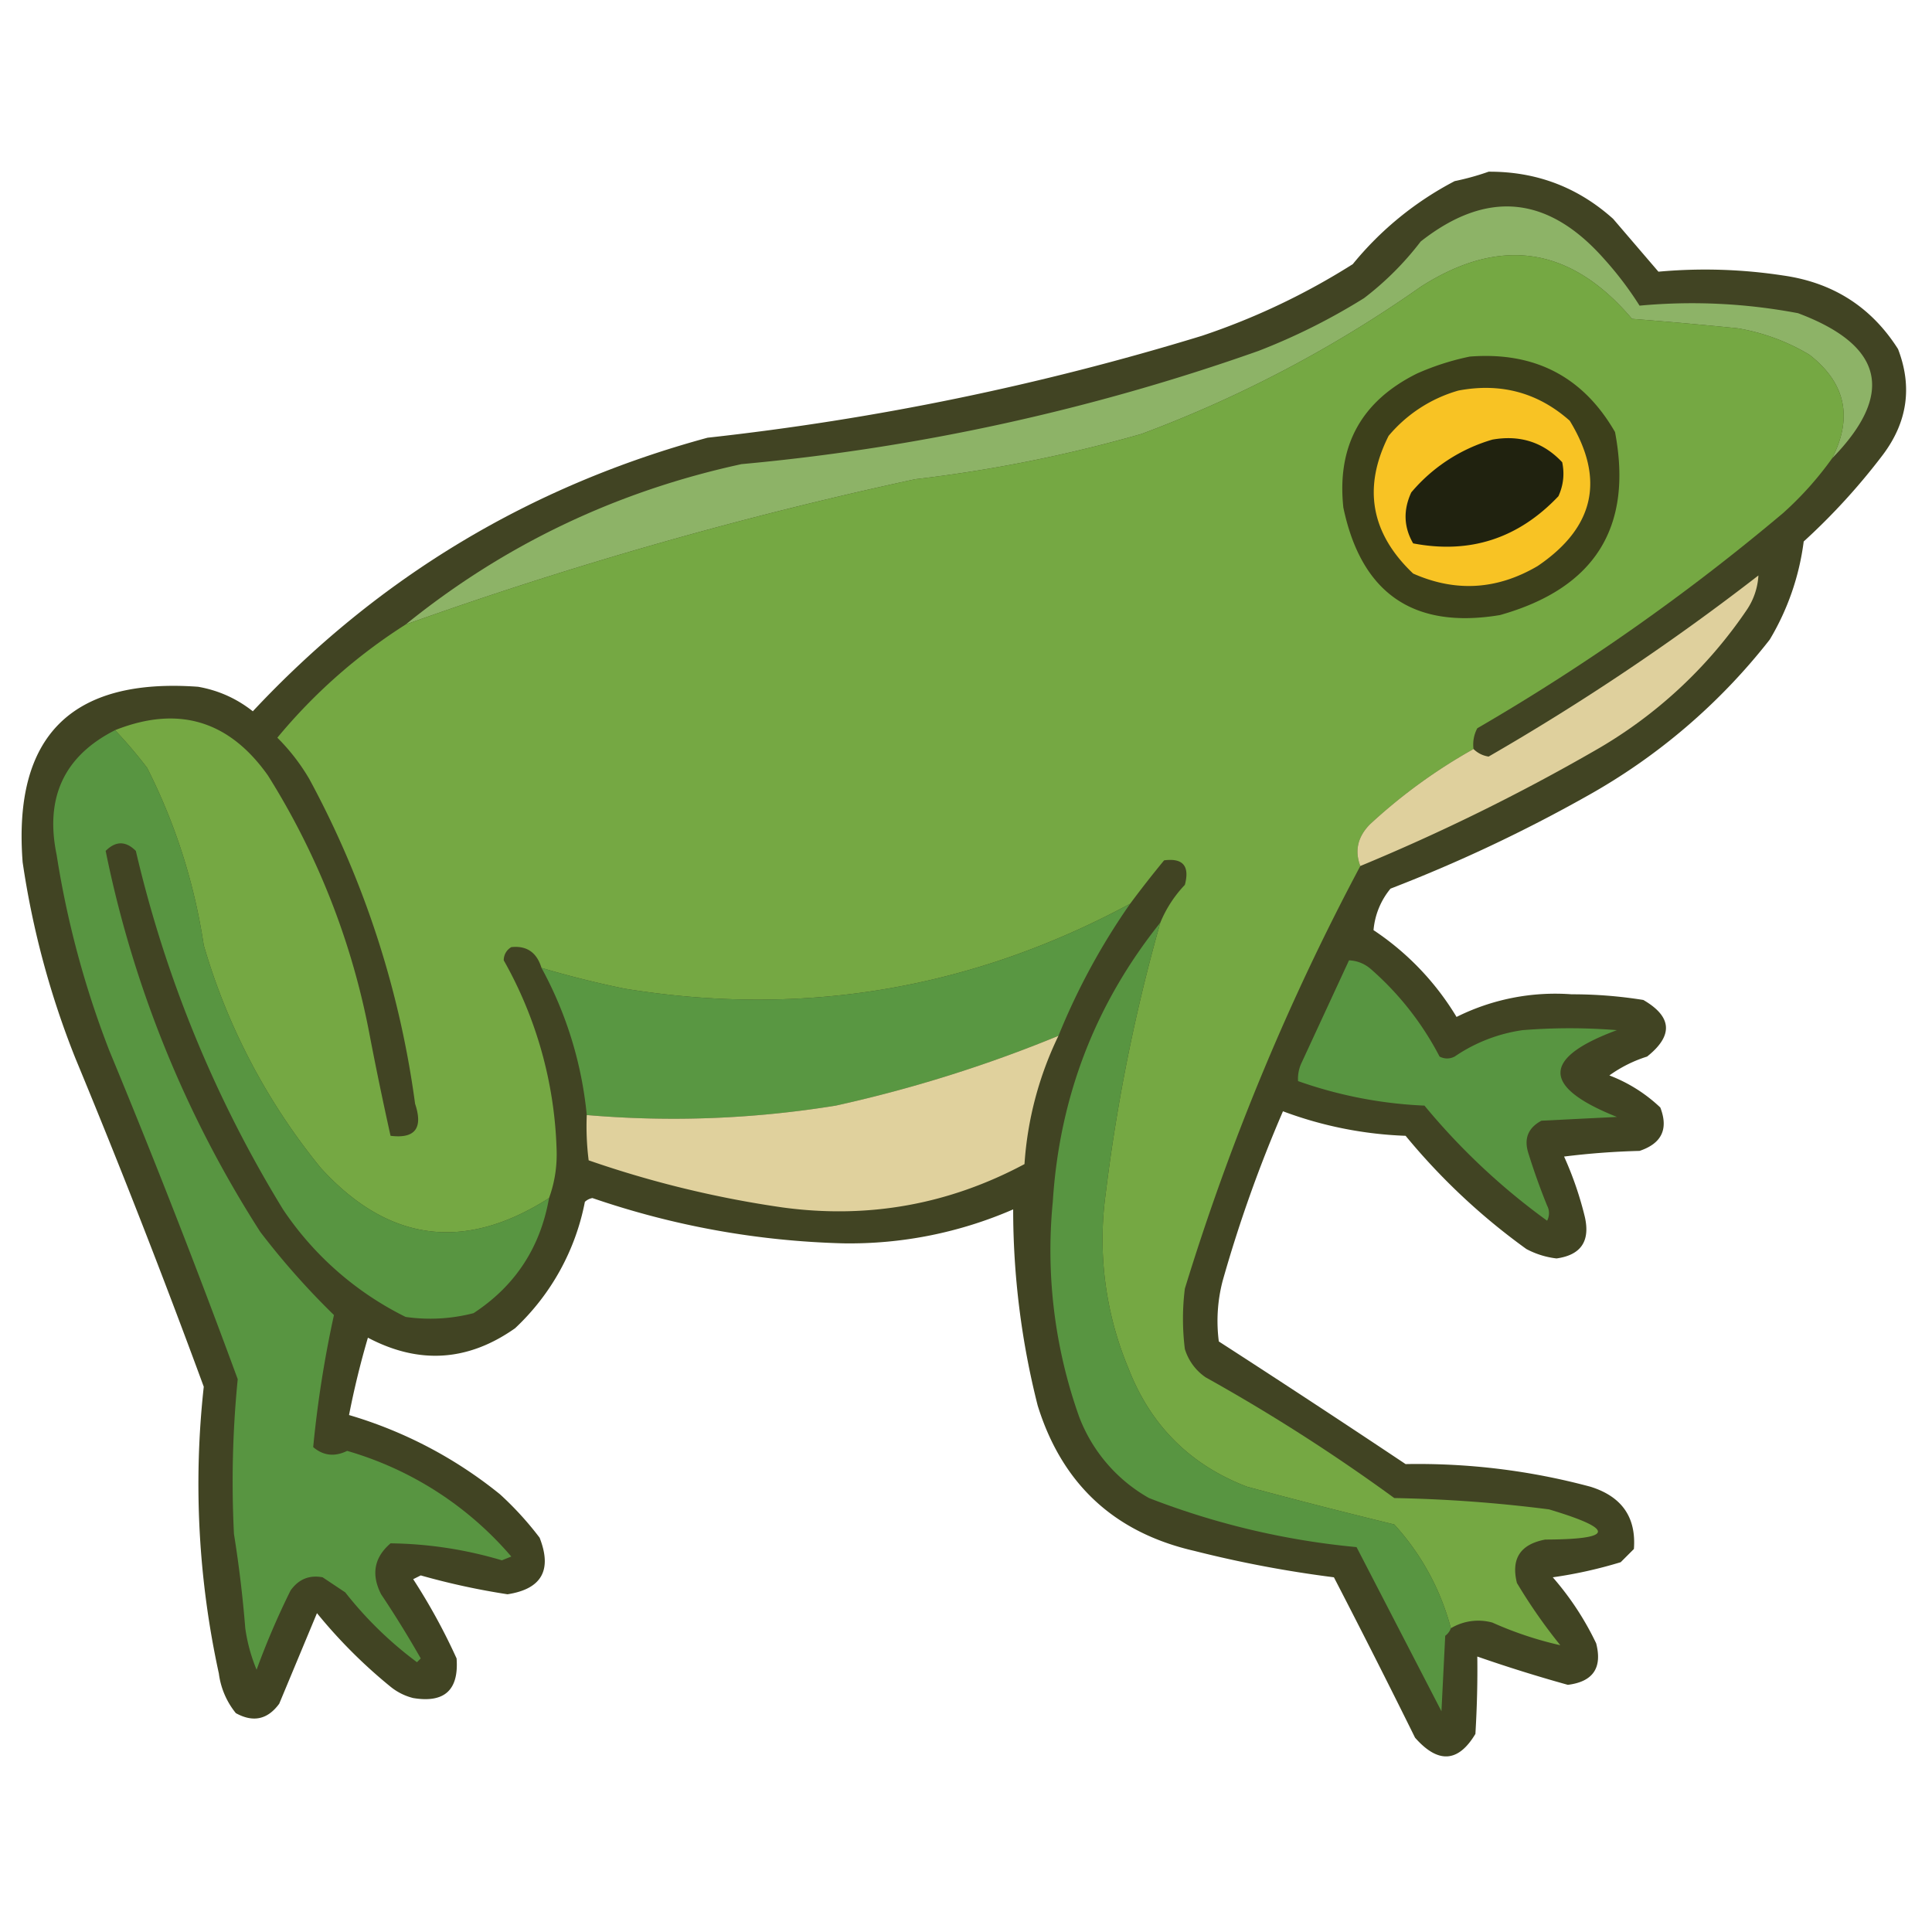 <svg xmlns="http://www.w3.org/2000/svg" width="512" height="512" style="shape-rendering:geometricPrecision;text-rendering:geometricPrecision;image-rendering:optimizeQuality;fill-rule:evenodd;clip-rule:evenodd"><path fill="#3a3e1b" d="M394.5 45.5c12.64-.06 23.64 4.1 33 12.5l12 14c11.02-1 22.02-.67 33 1 13.27 1.87 23.43 8.37 30.5 19.5 3.84 10 2.5 19.33-4 28a170.73 170.73 0 0 1-21 23 67.2 67.2 0 0 1-9 26 161.02 161.02 0 0 1-48.5 41.5 399.46 399.46 0 0 1-52 24.5 19.9 19.9 0 0 0-4.5 11 72.47 72.47 0 0 1 22 23 58.6 58.6 0 0 1 30.5-6c6.38-.01 12.71.49 19 1.5 7.65 4.44 7.98 9.44 1 15a35.14 35.14 0 0 0-10 5 40.6 40.6 0 0 1 13.5 8.5c2.2 5.7.38 9.53-5.5 11.5-6.7.17-13.36.67-20 1.5a90.69 90.69 0 0 1 5.5 16c1.46 6.43-1.04 10.1-7.5 11a22.41 22.41 0 0 1-8-2.5 170.43 170.43 0 0 1-32-30 103.03 103.03 0 0 1-32.5-6.5 360.86 360.86 0 0 0-16 45 42.09 42.09 0 0 0-1 16 3863.38 3863.38 0 0 1 49.5 32.5c16.64-.3 32.97 1.7 49 6 8.31 2.6 12.14 8.1 11.5 16.5l-3.5 3.5c-5.9 1.8-11.9 3.14-18 4a76.95 76.95 0 0 1 11.5 17.5c1.67 6.5-.83 10.16-7.5 11a392.62 392.62 0 0 1-24-7.5c.09 6.63-.08 13.46-.5 20.5-4.55 7.6-9.89 7.94-16 1-7-14.18-14.18-28.35-21.5-42.5a308.36 308.36 0 0 1-37-7c-21.2-4.87-35.03-17.7-41.5-38.5a211.5 211.5 0 0 1-6.5-52 108.6 108.6 0 0 1-45 9c-22.78-.6-44.94-4.6-66.5-12-.77.14-1.44.48-2 1a62.04 62.04 0 0 1-18.5 33.5c-12.48 8.8-25.48 9.63-39 2.5a226.8 226.8 0 0 0-5 20.5 115.13 115.13 0 0 1 40 21 85.36 85.36 0 0 1 10.5 11.5c3.37 8.6.54 13.6-8.5 15a190.51 190.51 0 0 1-23-5l-2 1a160.24 160.24 0 0 1 11.5 21c.62 8.38-3.21 11.88-11.5 10.5a15.39 15.39 0 0 1-6-3A134.76 134.76 0 0 1 84 427.5l-10 24c-3.07 4.2-6.9 5.04-11.5 2.5a20.85 20.85 0 0 1-4.5-10.5 235.3 235.3 0 0 1-4-76 2293.79 2293.79 0 0 0-34-87 229.65 229.65 0 0 1-14-52c-2.58-33.42 12.92-48.92 46.5-46.5 5.4.95 10.23 3.12 14.5 6.5 33.24-35.54 73.4-59.7 120.5-72.5 44.53-4.9 88.2-13.9 131-27a183.58 183.58 0 0 0 40-19 86.26 86.26 0 0 1 27-22c3.18-.66 6.18-1.5 9-2.5Z" style="opacity:.963"/><path fill="#8db367" d="M485.5 121.5c5.6-10.88 3.6-20.04-6-27.5a54.47 54.47 0 0 0-19-7c-9.32-.94-18.65-1.78-28-2.5-16.24-19.18-34.9-22.01-56-8.5a327.07 327.07 0 0 1-74 39 377.08 377.08 0 0 1-60 12 1074.73 1074.73 0 0 0-135 38.5c26.1-21.12 55.77-35.28 89-42.5a565.31 565.31 0 0 0 137-30 165.9 165.9 0 0 0 28-14 79.88 79.88 0 0 0 15-15c17.47-13.74 33.63-12.24 48.5 4.5a90.9 90.9 0 0 1 9.5 12.5c14.09-1.3 28.09-.63 42 2 22.72 8.53 25.72 21.37 9 38.5Z" style="opacity:1"/><path fill="#75a843" d="M485.5 121.5a88.2 88.2 0 0 1-13 14.5 571.7 571.7 0 0 1-81 57 9.09 9.09 0 0 0-1 5.5 143.3 143.3 0 0 0-27.5 20c-3.21 3.31-4.04 6.98-2.5 11a632.75 632.75 0 0 0-46.5 112 64.22 64.22 0 0 0 0 16 14.02 14.02 0 0 0 5.5 7.5 487.33 487.33 0 0 1 50 32c13.73.25 27.4 1.25 41 3 17.62 5.27 17.29 7.94-1 8-6.6 1.25-9.1 5.08-7.5 11.5a141.4 141.4 0 0 0 11.5 16.5 95.15 95.15 0 0 1-18-6 14.12 14.12 0 0 0-11 1.5 65.54 65.54 0 0 0-15-27.5c-13.04-3.18-26.04-6.5-39-10-15.14-5.8-25.64-16.3-31.5-31.5a88.45 88.45 0 0 1-6-46 474.93 474.93 0 0 1 14.5-72 32.3 32.3 0 0 1 6.5-10c1.33-5-.5-7.16-5.5-6.5a287.82 287.82 0 0 0-9 11.5c-42.1 22.68-86.77 30.18-134 22.5a265.03 265.03 0 0 1-22-5.5c-1.25-4.1-3.91-5.94-8-5.5a3.97 3.97 0 0 0-2 3.5 108.41 108.41 0 0 1 14 50c.18 4.52-.49 8.85-2 13-22.43 14.32-42.6 11.65-60.5-8a167.03 167.03 0 0 1-31-59c-2.5-16.5-7.5-32.17-15-47-2.67-3.5-5.5-6.83-8.5-10 16.66-6.61 30.16-2.61 40.5 12a198.36 198.36 0 0 1 27 69 925.2 925.2 0 0 0 5.5 26.5c6.5.81 8.67-2.02 6.5-8.5a250.82 250.82 0 0 0-28-86 53.58 53.58 0 0 0-8.5-11 144.93 144.93 0 0 1 34-30 1074.73 1074.73 0 0 1 135-38.5 377.08 377.08 0 0 0 60-12 327.07 327.07 0 0 0 74-39c21.1-13.51 39.76-10.68 56 8.5 9.35.72 18.68 1.56 28 2.5a54.47 54.47 0 0 1 19 7c9.6 7.46 11.6 16.62 6 27.5Z" style="opacity:1"/><path fill="#3d401b" d="M389.5 94.5c17.2-1.35 30.04 5.32 38.5 20 4.8 25.26-5.36 41.42-30.5 48.5-22.88 3.8-36.72-5.7-41.5-28.5-1.74-16.35 4.76-28.18 19.5-35.5a68.2 68.2 0 0 1 14-4.5Z" style="opacity:1"/><path fill="#f8c324" d="M386.5 103.5c11.26-2.12 21.1.55 29.5 8 9.42 15.43 6.59 28.27-8.5 38.5-10.75 6.32-21.75 6.98-33 2-11.23-10.65-13.4-22.82-6.5-36.5a37.6 37.6 0 0 1 18.5-12Z" style="opacity:1"/><path fill="#20220f" d="M395.5 116.5c7.36-1.3 13.53.7 18.5 6 .65 3.1.32 6.1-1 9-10.63 11.21-23.46 15.38-38.5 12.5-2.5-4.32-2.66-8.82-.5-13.5a44.3 44.3 0 0 1 21.5-14Z" style="opacity:1"/><path fill="#dfd09d" d="M360.5 229.5c-1.54-4.02-.71-7.69 2.5-11a143.3 143.3 0 0 1 27.5-20 7.15 7.15 0 0 0 4 2 633.96 633.96 0 0 0 71.5-48 18.1 18.1 0 0 1-3 9 121.1 121.1 0 0 1-40.5 37.5 534.04 534.04 0 0 1-62 30.5Z" style="opacity:1"/><path fill="#589541" d="M30.5 193.5c3 3.17 5.83 6.5 8.5 10 7.5 14.83 12.5 30.5 15 47a167.03 167.03 0 0 0 31 59c17.9 19.65 38.07 22.32 60.5 8-2.3 13.1-8.96 23.27-20 30.5a45.7 45.7 0 0 1-18 1A83.74 83.74 0 0 1 75 320.5a321.5 321.5 0 0 1-39-95c-2.67-2.67-5.33-2.67-8 0a295.54 295.54 0 0 0 41 101 202.41 202.41 0 0 0 19.5 22 296.51 296.51 0 0 0-5.5 35c2.69 2.29 5.69 2.62 9 1a90.16 90.16 0 0 1 43.5 28l-2.5 1a107.56 107.56 0 0 0-29.5-4.5c-4.35 3.74-5.18 8.24-2.5 13.5 3.7 5.53 7.2 11.2 10.5 17l-1 1a99.86 99.86 0 0 1-19-18.5l-6-4c-3.53-.66-6.36.5-8.5 3.5a206.02 206.02 0 0 0-9 21 44.8 44.8 0 0 1-3-11c-.67-8.37-1.67-16.7-3-25-.69-13.73-.35-27.4 1-41a2293.79 2293.79 0 0 0-34-87 249.93 249.93 0 0 1-14-52c-3.13-15.18 2.03-26.18 15.5-33Z" style="opacity:1"/><path fill="#599742" d="M299.5 239.5a177.27 177.27 0 0 0-19 35 357.34 357.34 0 0 1-59 18.5 268.03 268.03 0 0 1-66 2.5 101.73 101.73 0 0 0-12-39 265.03 265.03 0 0 0 22 5.5c47.23 7.68 91.9.18 134-22.5Z" style="opacity:1"/><path fill="#589541" d="M307.5 244.5a474.93 474.93 0 0 0-14.5 72 88.45 88.45 0 0 0 6 46c5.86 15.2 16.36 25.7 31.5 31.5 12.96 3.5 25.96 6.82 39 10a65.54 65.54 0 0 1 15 27.5 4.3 4.3 0 0 1-1.5 2l-1 20-22.5-43.5a204.3 204.3 0 0 1-55-13 41.77 41.77 0 0 1-18.5-21.5 131.57 131.57 0 0 1-7-57c1.75-27.76 11.25-52.43 28.5-74ZM357.5 254.5c2.28.1 4.28.94 6 2.5a79.2 79.2 0 0 1 18 23c1.33.67 2.67.67 4 0a42.57 42.57 0 0 1 18-7c8.33-.67 16.67-.67 25 0-19.94 7.38-19.94 15.05 0 23l-20 1c-3.5 1.86-4.67 4.7-3.5 8.5a174.9 174.9 0 0 0 5 14 4.25 4.25 0 0 1 0 4 175.95 175.95 0 0 1-32.5-30.5 115.14 115.14 0 0 1-33.5-6.5 9.87 9.87 0 0 1 1-5l12.5-27Z" style="opacity:1"/><path fill="#e0d19d" d="M280.5 274.5a91.86 91.86 0 0 0-9 34c-20.06 10.71-41.4 14.55-64 11.5a276.49 276.49 0 0 1-51.5-12.5c-.5-3.99-.67-7.99-.5-12 22.1 1.89 44.1 1.05 66-2.5a357.34 357.34 0 0 0 59-18.5Z" style="opacity:1"/></svg>